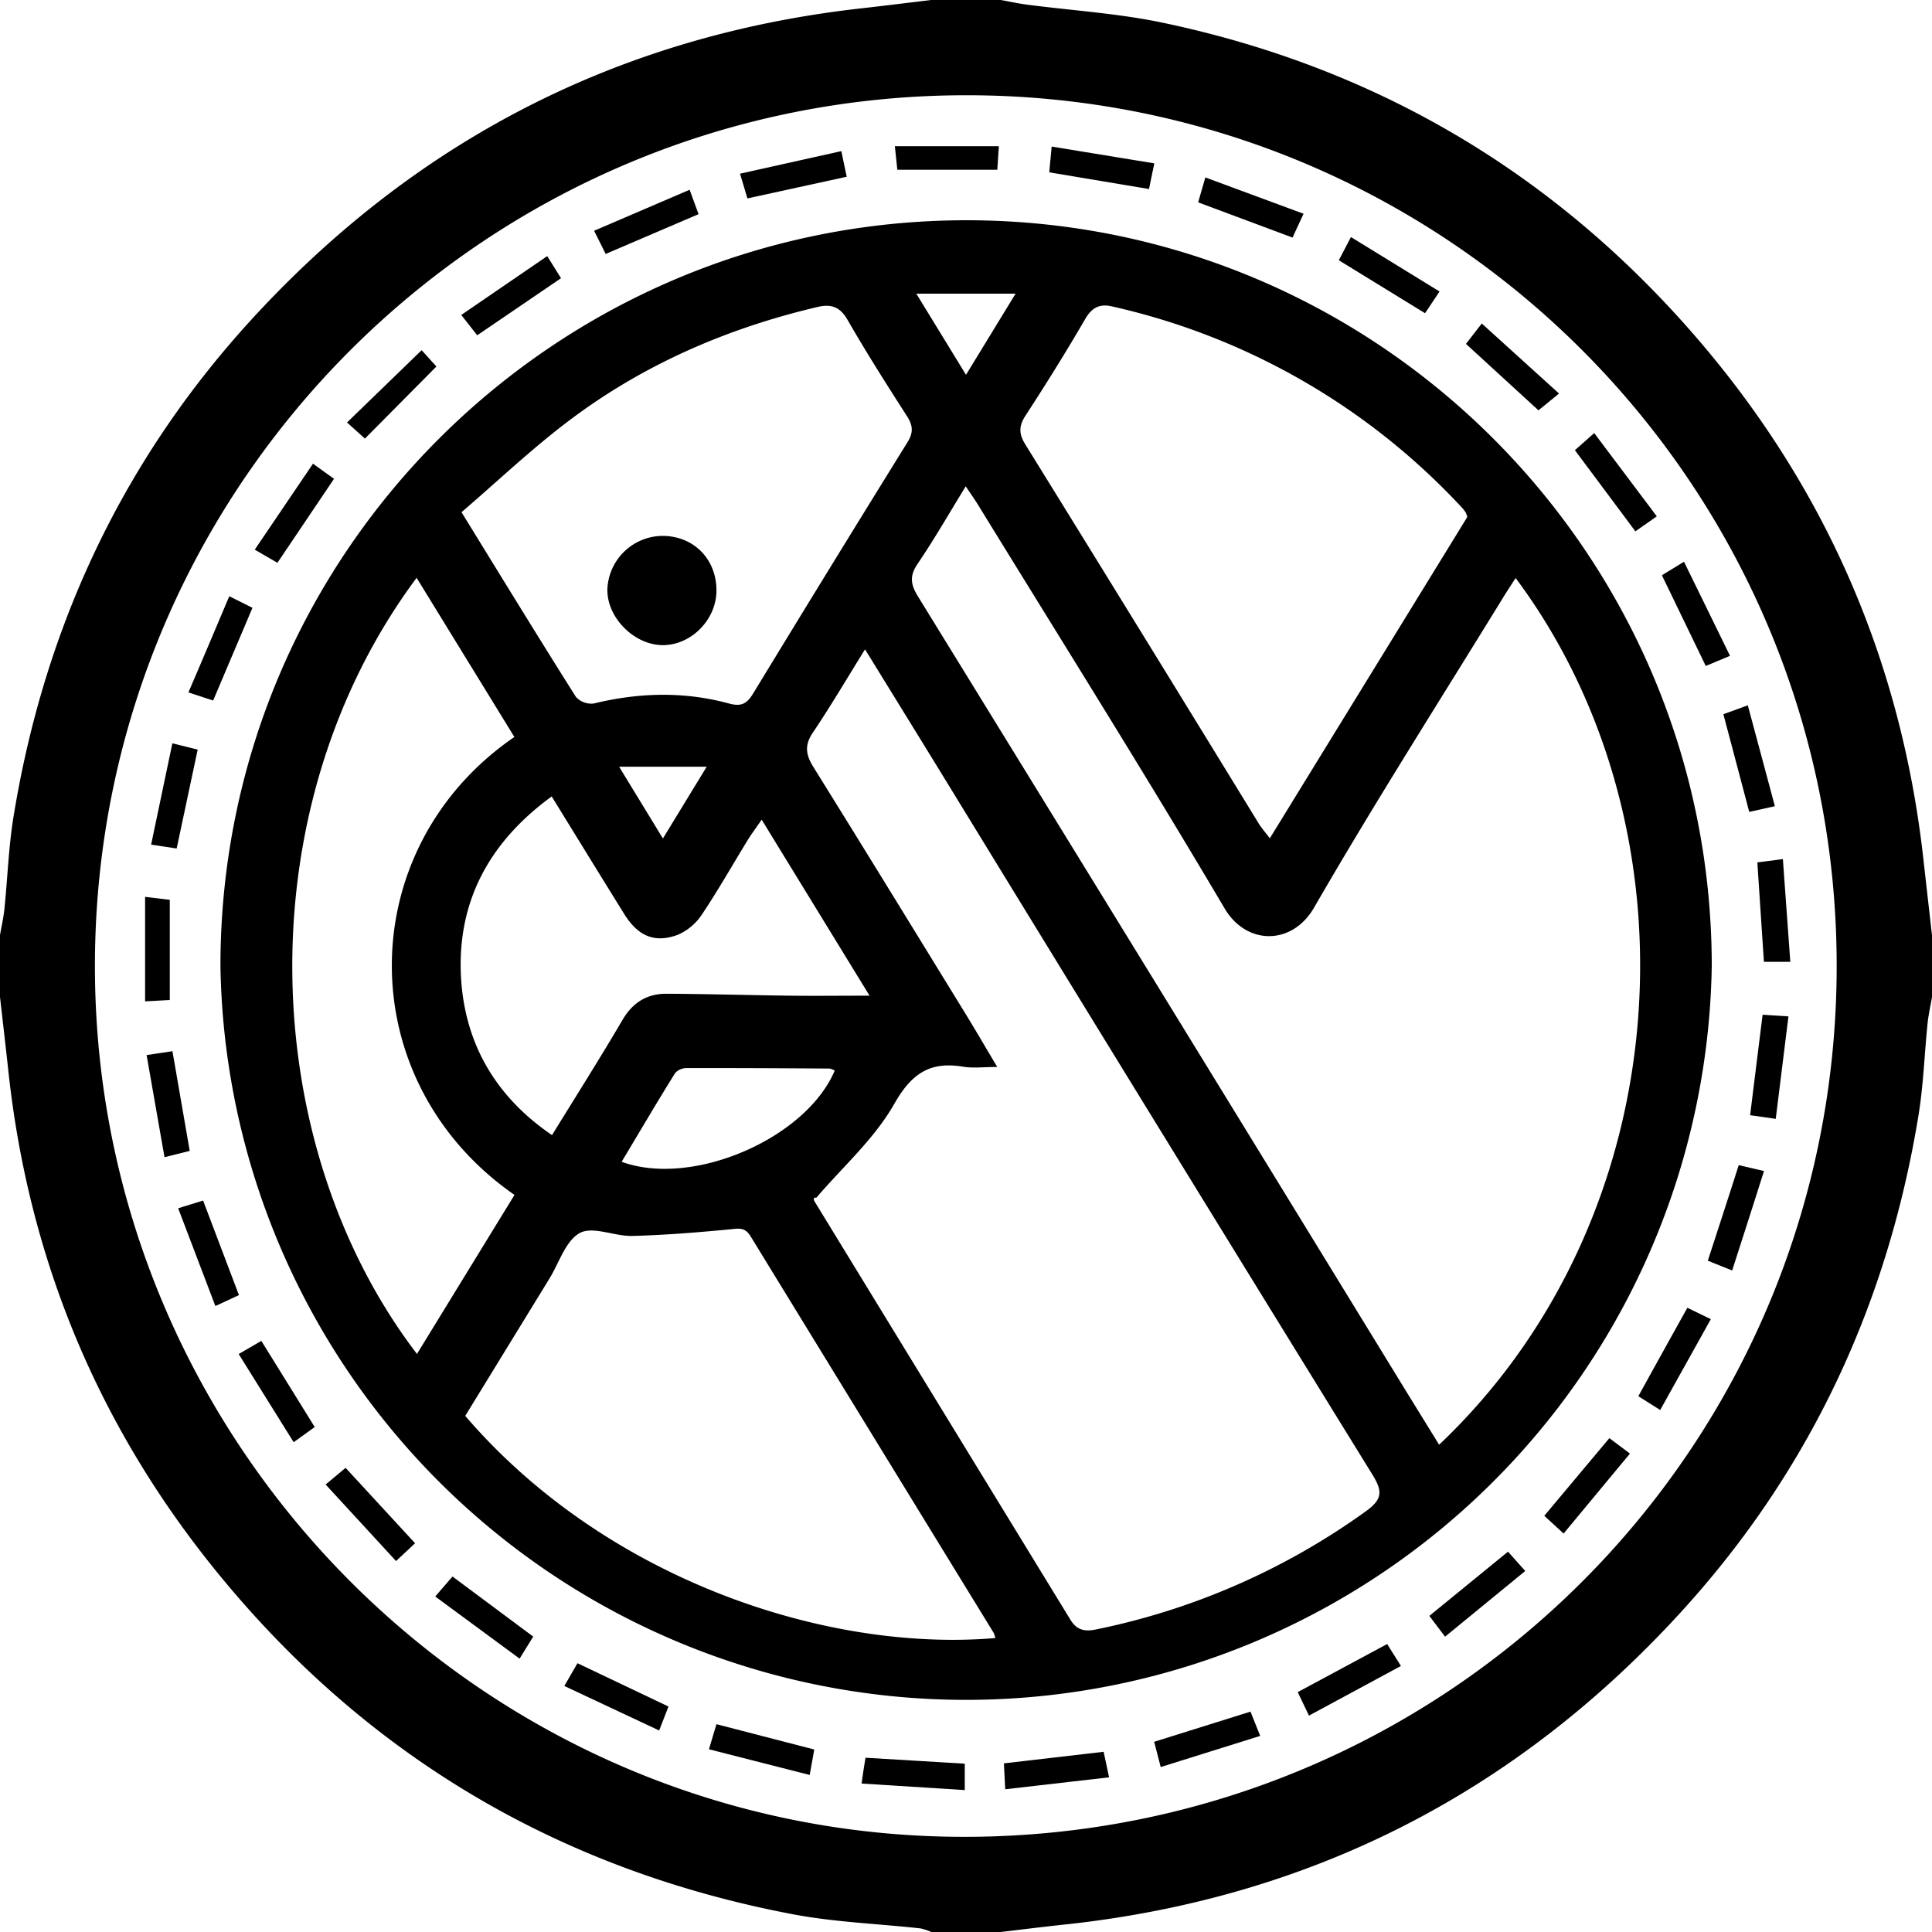 <?xml version="1.0" standalone="no"?><!DOCTYPE svg PUBLIC "-//W3C//DTD SVG 1.1//EN" "http://www.w3.org/Graphics/SVG/1.1/DTD/svg11.dtd"><svg t="1651275967773" class="icon" viewBox="0 0 1024 1024" version="1.1" xmlns="http://www.w3.org/2000/svg" p-id="2732" xmlns:xlink="http://www.w3.org/1999/xlink" width="200" height="200"><defs><style type="text/css">@font-face { font-family: feedback-iconfont; src: url("//at.alicdn.com/t/font_1031158_u69w8yhxdu.woff2?t=1630033759944") format("woff2"), url("//at.alicdn.com/t/font_1031158_u69w8yhxdu.woff?t=1630033759944") format("woff"), url("//at.alicdn.com/t/font_1031158_u69w8yhxdu.ttf?t=1630033759944") format("truetype"); }
</style></defs><path d="M530.432 1024h-36.864a27.546 27.546 0 0 0-5.714-1.905c-22.651-2.499-45.629-3.297-67.932-7.557-122.45-23.306-224.113-82.883-303.309-179.302q-95.867-116.736-112.169-267.428C3.031 554.66 1.475 541.532 0 528.384v-32.768c0.799-4.669 1.884-9.298 2.355-13.988 1.659-16.241 2.191-32.666 4.813-48.763 16.527-101.54 58.778-191.058 128.881-266.506 86.651-93.266 193.413-147.661 320.266-161.915C468.726 3.052 481.157 1.475 493.568 0h36.864c4.628 0.819 9.216 1.843 13.885 2.458 23.921 3.133 48.189 4.608 71.68 9.523 111.043 23.265 204.554 77.619 279.491 162.734q106.004 120.463 123.945 280.576c1.495 13.476 3.052 26.952 4.567 40.428v32.768c-0.799 4.669-1.864 9.298-2.355 13.988-1.659 16.241-2.191 32.666-4.813 48.742-16.384 100.106-57.61 188.559-126.136 263.496-86.979 95.068-194.662 150.446-322.99 164.966-12.431 1.29-24.842 2.847-37.274 4.321z m443.044-512c0-255.14-206.008-461.373-460.964-461.517S51.384 256.471 50.319 509.952C49.152 764.58 256.43 973.804 511.488 973.558c255.693-0.225 462.008-206.029 461.988-461.558z" p-id="2733"></path><path d="M907.264 512.102A395.264 395.264 0 0 1 116.838 512c0-218.726 177.582-395.571 396.186-395.264 217.764 0.471 394.24 177.234 394.24 395.366z m-103.956-205.742c-2.335 3.645-4.567 7.004-6.676 10.445-33.567 54.62-68.076 108.708-100.127 164.209-11.612 20.132-35.84 20.132-47.452 0.451-42.435-71.864-86.938-142.725-130.683-213.914-1.864-3.011-3.932-5.919-6.513-9.789-8.909 14.5-16.691 28.099-25.436 40.96-4.28 6.328-3.932 10.752 0 17.203Q616.018 526.336 745.083 737.075c5.837 9.503 11.735 18.964 17.674 28.672 128.123-121.405 139.51-326.758 40.55-459.387z m-344.822 37.806c-9.994 16.097-18.432 30.454-27.668 44.155-4.608 6.799-3.666 11.858 0.369 18.33 26.993 43.377 53.678 86.938 80.425 130.458 5.448 8.868 10.67 17.879 16.937 28.406-7.352 0-12.841 0.737-18.084-0.143-17.572-2.908-27.32 3.564-36.536 19.784-10.465 18.432-27.218 33.239-41.247 49.644-1.823-0.266-1.516 1.065-0.84 2.171q67.707 110.715 135.455 221.45c3.707 6.144 8.376 6.308 13.824 5.181a371.282 371.282 0 0 0 142.828-62.607c8.888-6.39 8.847-10.67 3.523-19.313Q617.144 602.952 507.556 423.936c-15.831-25.887-31.744-51.63-49.07-79.77z m319.222-70.164a13.435 13.435 0 0 0-0.963-2.56A23.818 23.818 0 0 0 774.144 268.288a360.653 360.653 0 0 0-184.852-105.902c-6.39-1.475-10.568 0.594-14.111 6.697-10.076 17.347-20.705 34.406-31.642 51.2-3.645 5.632-3.584 9.708 0 15.442q62.034 100.229 123.576 200.704c1.475 2.396 3.379 4.526 5.919 7.885zM527.544 868.209a16.507 16.507 0 0 0-0.819-2.662Q462.254 760.422 397.885 655.36c-3.072-5.059-6.246-4.239-10.936-3.789-17.224 1.638-34.509 3.052-51.794 3.502-9.421 0.246-20.869-5.304-27.812-1.577-7.557 4.096-10.977 15.811-16.159 24.228l-44.605 72.724c74.097 86.323 190.894 125.379 280.965 117.76zM244.613 271.483c21.176 34.386 40.673 66.294 60.641 97.894a11.018 11.018 0 0 0 9.523 3.482c23.921-5.816 47.821-6.451 71.557 0 6.779 1.864 9.626 0 12.943-5.448q40.571-66.662 81.695-132.997c3.133-5.038 2.99-8.745-0.143-13.66-10.834-16.876-21.606-33.833-31.601-51.2-3.994-6.963-8.704-8.54-15.852-6.861-47.903 11.244-92.303 30.474-131.584 60.109-19.948 15.012-38.154 32.358-57.18 48.681z m28.017 119.132l-51.814-84.357c-90.788 121.958-84.951 299.95 0.184 411.361l51.692-84.296c-87.163-60.518-86.18-183.644-0.061-242.708z m131.072 43.827c-3.482 5.059-5.693 8.008-7.598 11.141-8.008 13.046-15.544 26.419-24.084 39.117a29.082 29.082 0 0 1-12.759 10.752c-12.288 4.588-21.135 0.696-28.426-11.039-12.718-20.48-25.293-40.96-38.42-62.28-33.403 24.33-50.278 56.156-48.067 96.01 2.048 34.98 18.248 63.037 48.23 83.497 12.943-21.033 25.518-40.858 37.376-61.092 5.427-9.236 13.005-13.885 23.265-13.844 21.811 0.102 43.643 0.758 65.536 1.024 13.087 0.164 26.173 0 42.127 0z m-74.158 181.35c37.519 13.681 97.567-12.288 112.865-48.333a7.946 7.946 0 0 0-2.703-1.106c-25.211-0.164-50.442-0.307-75.674-0.246a8.192 8.192 0 0 0-6.144 2.58c-9.728 15.524-18.944 31.375-28.426 47.104zM512 198.656l26.276-43.008h-52.613z m-160.645 245.76l23.204-38.031h-46.408zM76.902 475.341l13.087 1.577v53.105l-13.087 0.717zM239.841 835.584L282.624 867.43l-7.229 11.674-44.708-32.932zM458.752 931.635l52.593 3.154v13.988l-54.682-3.461c0.717-5.284 1.311-9.134 2.089-13.681z" p-id="2734"></path><path d="M776.991 182.272l8.376-10.813 40.96 37.13-10.916 8.888zM762.982 154.501l-7.68 11.51-45.711-28.078c2.048-3.871 3.912-7.414 6.431-12.288zM135.025 291.328L165.888 245.76l11.141 8.028-29.983 44.503zM193.413 232.468l-9.482-8.54 39.547-38.318 7.823 8.643zM918.077 673.382l-12.902-5.181c5.571-17.101 10.895-33.423 16.384-50.647l13.394 3.113c-5.55 17.572-10.998 34.468-16.876 52.716zM297.349 147.456L252.928 177.705l-8.458-10.772 45.568-31.191zM219.996 817.951L209.92 827.392l-37.335-40.571 10.588-8.827zM93.635 449.72l-13.537-2.048c3.768-17.92 7.393-35.287 11.264-53.699l13.414 3.338c-3.707 17.449-7.332 34.488-11.141 52.408zM445.932 80.097c1.126 5.407 1.884 8.991 2.847 13.578l-52.634 11.489c-1.167-3.912-2.273-7.619-3.932-13.107zM690.913 113.295c-2.396 5.202-4.096 8.786-5.816 12.636l-50.053-18.678c1.085-3.727 2.171-7.516 3.809-13.21zM556.134 91.341c0.389-4.26 0.758-8.192 1.27-13.66l54.415 8.909c-1.085 5.14-1.864 8.95-2.826 13.599zM166.81 756.367L155.648 764.396l-29.143-46.735 12.001-6.963c9.38 15.114 18.596 29.983 28.303 45.67zM852.992 762.245l10.916 8.192c-11.694 14.07-23.06 27.791-35.164 42.373-3.871-3.564-6.943-6.39-10.24-9.4zM379.74 913.859l51.835 13.414c-0.717 3.973-1.413 7.823-2.417 13.496l-53.391-13.619c1.536-5.181 2.744-9.196 3.973-13.292zM532.787 948.347c-0.266-5.509-0.471-9.175-0.696-13.722l52.859-6.144c0.901 4.198 1.72 8.069 2.888 13.537zM321.024 134.595c-2.048-4.096-3.789-7.557-6.144-12.288l50.627-21.729c1.864 5.079 3.236 8.827 4.751 12.923zM121.528 316.006l12.288 6.144-20.849 49.152-13.107-4.301c7.352-17.08 14.254-33.444 21.668-50.995zM931.43 457.093l13.537-1.761c1.311 18.33 2.601 36.024 3.932 54.456h-13.988c-1.147-17.224-2.273-34.365-3.482-52.695zM866.775 281.62c-10.977-14.766-21.279-28.57-32.051-43.008l10.24-9.073 33.178 44.134zM927.13 430.326c-4.628-17.531-9.052-34.222-13.701-51.773l12.943-4.731c4.833 18.002 9.482 35.246 14.336 53.473zM927.601 591.073c2.253-18.227 4.383-35.328 6.615-53.248l13.701 0.881c-2.294 18.432-4.465 36.065-6.738 54.313zM77.701 559.206l13.701-2.048 9.155 52.838-13.353 3.338c-3.236-18.268-6.205-35.451-9.503-54.129zM894.341 693.146l12.431 6.042c-9.114 16.384-17.797 31.908-26.829 48.148l-11.592-7.311c8.561-15.544 16.916-30.597 25.989-46.879zM799.273 822.415l9.134 10.24-42.496 34.816-8.335-11.018zM916.951 347.607l-12.861 5.366c-7.864-16.261-15.36-31.785-23.245-48.067l11.715-7.168zM735.232 871.363c2.232 3.584 4.342 6.943 7.291 11.633L693.78 909.312l-5.96-12.452zM615.199 936.571c-1.29-4.997-2.294-8.847-3.461-13.394l51.057-15.974c1.475 3.727 3.031 7.578 5.14 12.861zM529.408 77.496c-0.246 3.871-0.512 7.864-0.819 12.493h-52.982c-0.369-3.523-0.758-7.127-1.311-12.493zM126.648 686.428l-12.493 5.796-19.722-51.814 13.21-4.096zM299.11 893.604c3.011-5.202 4.833-8.397 6.963-12.063L354.304 904.499l-4.936 12.698zM351.068 284.037c16.691 0 28.795 12.39 28.672 29.225-0.184 15.421-13.64 28.836-28.672 28.672S321.536 327.27 321.925 312.115a29.491 29.491 0 0 1 29.143-28.078z" p-id="2735"></path></svg>